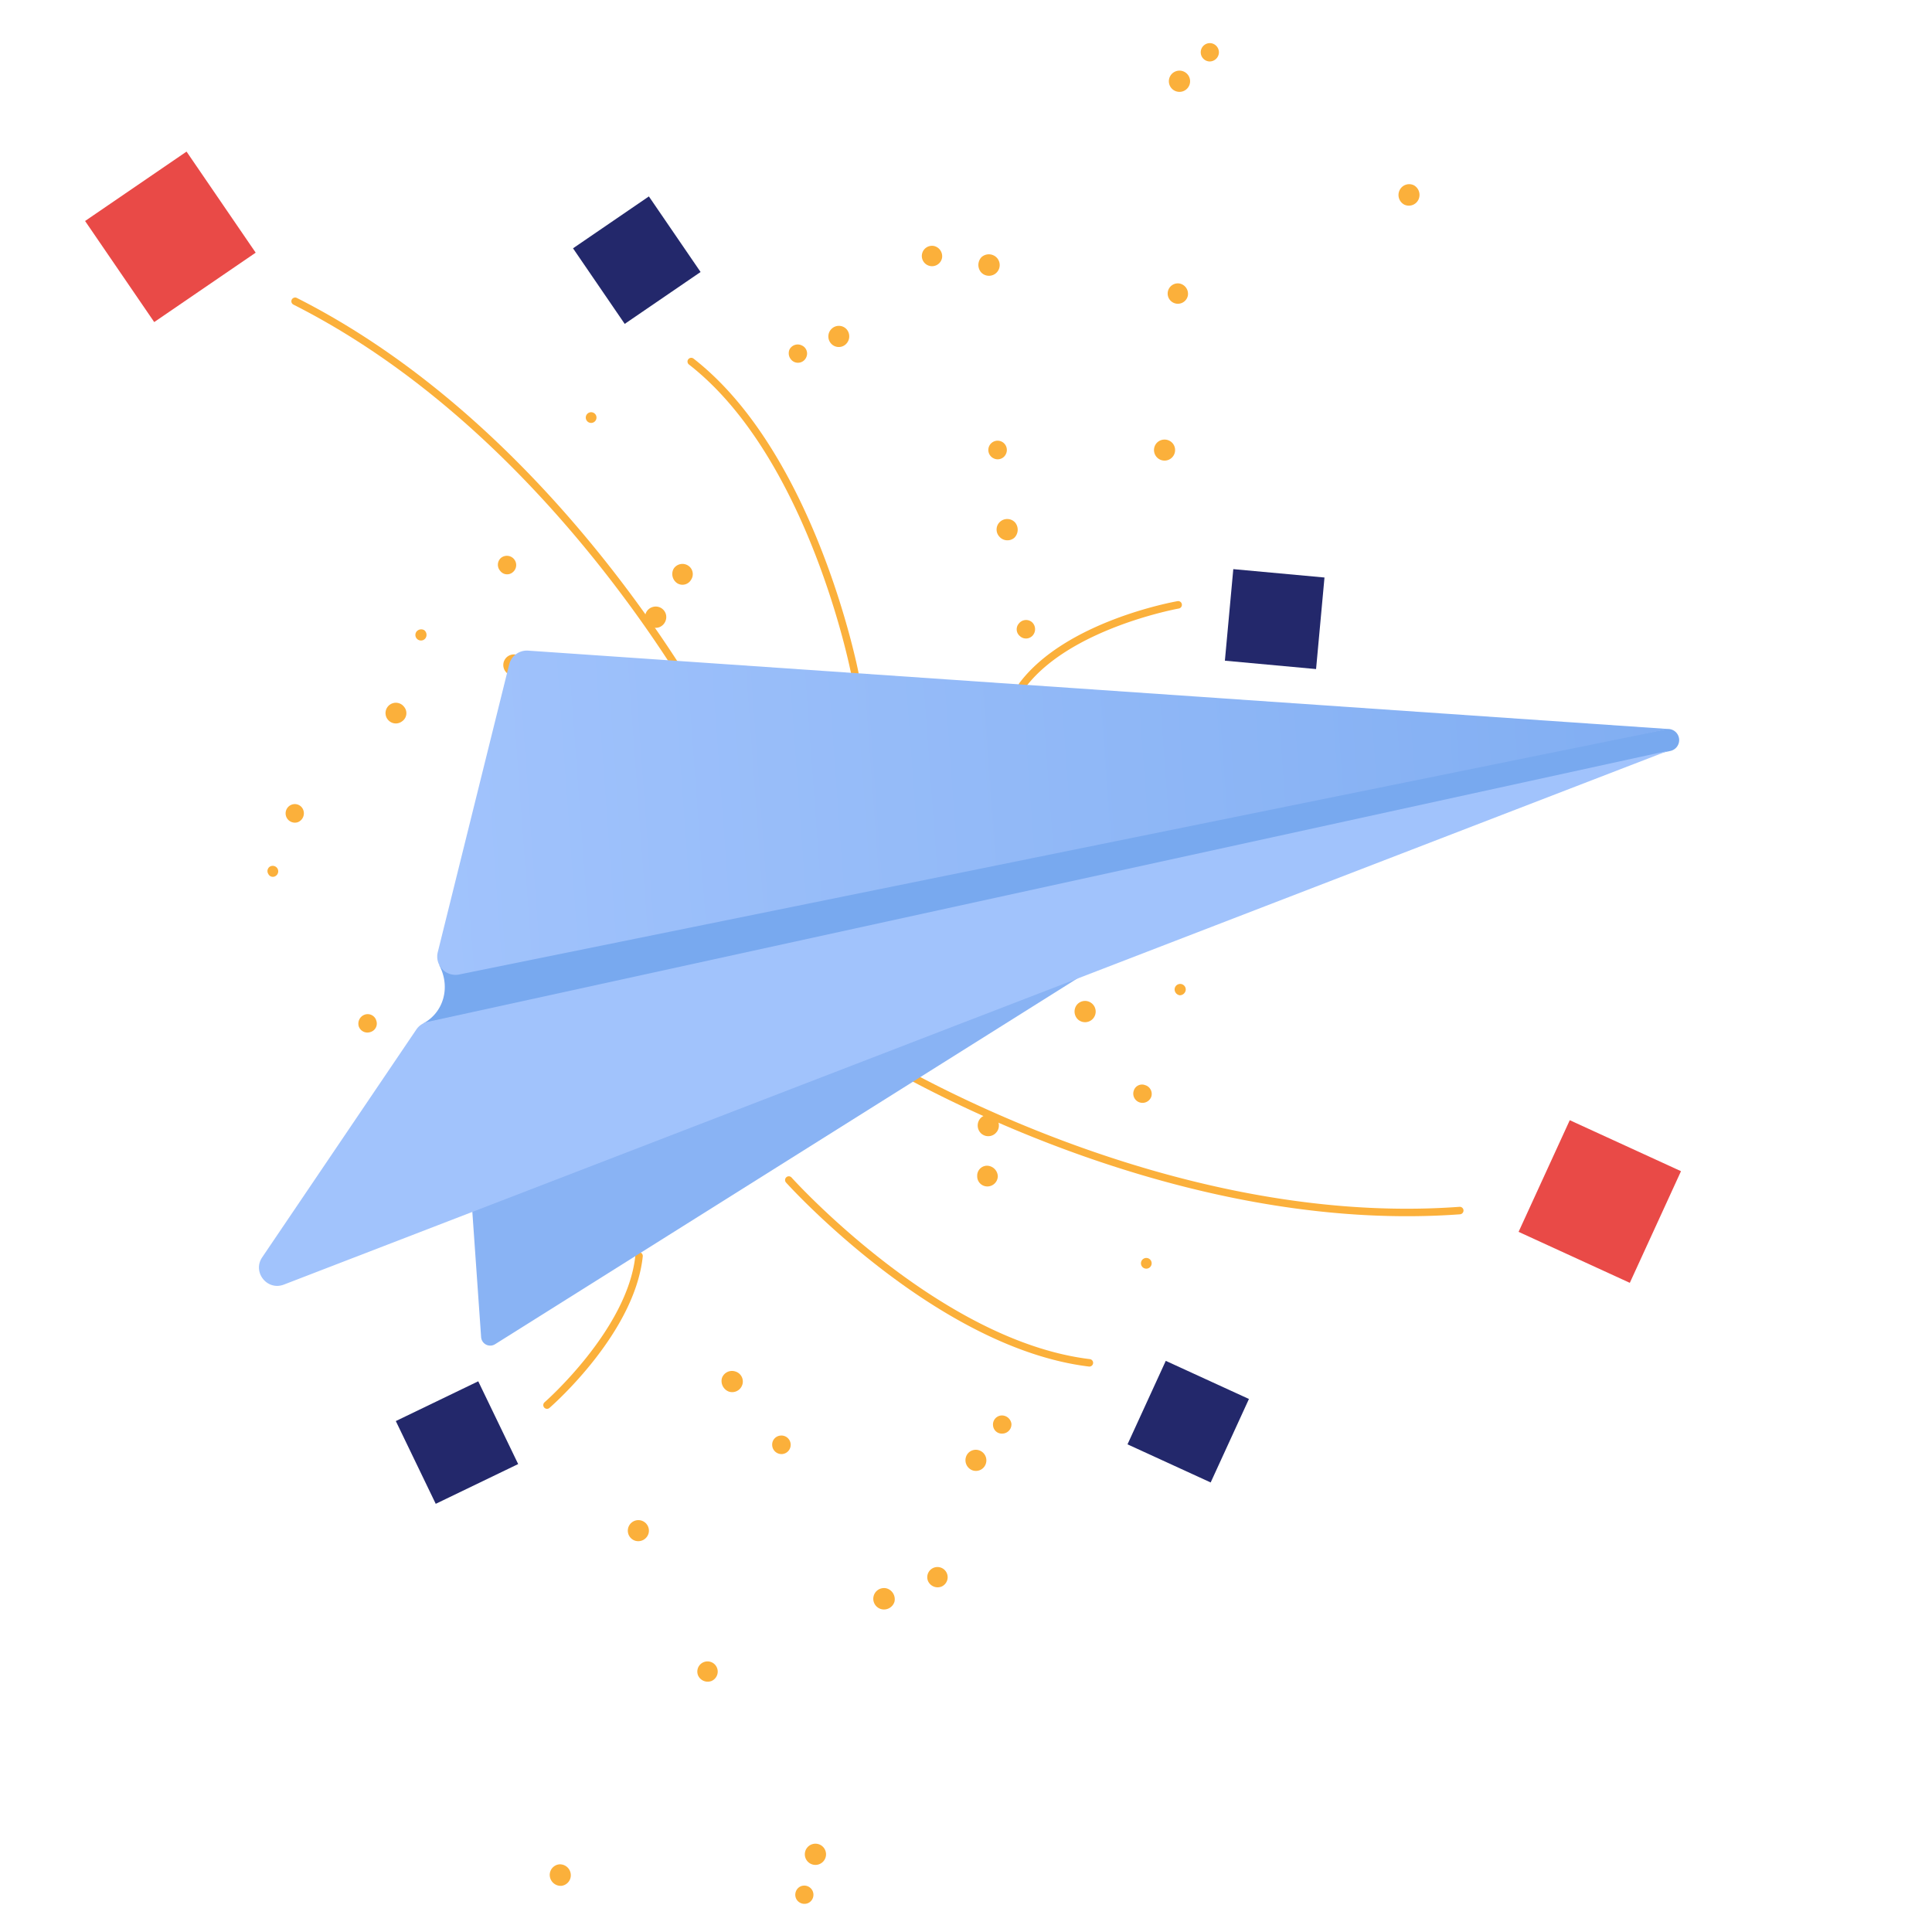 <svg xmlns="http://www.w3.org/2000/svg" xmlns:xlink="http://www.w3.org/1999/xlink" width="1280" height="1280" viewBox="0 0 1280 1280">
  <rect x="0" y="0" width="1280" height="1280" fill="#333333" stroke="none"/>
  <defs>
    <linearGradient id="linear-gradient" y1="0.5" x2="1" y2="0.5" gradientUnits="objectBoundingBox">
      <stop offset="0" stop-color="#a1c3fc"/>
      <stop offset="1" stop-color="#81aef2"/>
    </linearGradient>
    <clipPath id="clip-message-sent">
      <rect width="1280" height="1280"/>
    </clipPath>
  </defs>
  <g id="message-sent" clip-path="url(#clip-message-sent)">
    <rect width="1280" height="1280" fill="#fff"/>
    <g id="Group_326" data-name="Group 326" transform="translate(-79 -42)">
      <g id="Fireworks" transform="translate(1248.378 1213.969) rotate(172)">
        <g id="Group_325" data-name="Group 325" transform="translate(866.235 821.992) rotate(180)">
          <g id="Group_324" data-name="Group 324" transform="translate(0)">
            <path id="texture-2_5_-i0" d="M444.376,433.864a3.544,3.544,0,1,1,4.152,2.823h0a3.528,3.528,0,0,1-4.152-2.823Zm78.117-356.58a3.647,3.647,0,0,1-.993-5.055h0a3.31,3.31,0,0,1,4.572-1.056,1.629,1.629,0,0,1,.376.283,3.525,3.525,0,0,1,1.087,4.834,3.666,3.666,0,0,1-5.042.994ZM494.5,260.433a3.963,3.963,0,0,1-2.8-4.426,3.692,3.692,0,1,1,7.2,1.618A3.975,3.975,0,0,1,494.5,260.433ZM24.867,320.8a6.927,6.927,0,0,1-5.708-7.827,6.571,6.571,0,0,1,7.2-5.854,2.154,2.154,0,0,1,.356.054A6.927,6.927,0,0,1,32.424,315a6.733,6.733,0,0,1-7.557,5.8Zm162.747,23.723a6.856,6.856,0,0,1,2.105-13.548,6.746,6.746,0,0,1,5.784,7.588h0A7.308,7.308,0,0,1,187.614,344.525Zm163.037,23.6a6.708,6.708,0,0,1-5.725-7.583,2.262,2.262,0,0,0,.038-.223,6.571,6.571,0,0,1,7.2-5.854,2.151,2.151,0,0,1,.356.054,7.31,7.31,0,0,1,5.935,7.917A6.925,6.925,0,0,1,350.651,368.124ZM115.727,662.037a6.754,6.754,0,1,1,8.23,5.135,6.979,6.979,0,0,1-8.23-5.135Zm159.563-40.715a6.754,6.754,0,1,1,8.23,5.135,6.974,6.974,0,0,1-8.23-5.135ZM203.806,39.592a6.9,6.9,0,0,1-2.246-9.43,6.636,6.636,0,0,1,9.1-2.394.239.239,0,0,1,.059.036,6.575,6.575,0,0,1,2.827,8.824c-.079.149-.156.3-.251.475A7.248,7.248,0,0,1,203.806,39.592Zm141.611,84.446a7.272,7.272,0,0,1-2.489-9.5,6.845,6.845,0,0,1,11.732,7.051c-.02.039-.051.09-.059.11a6.621,6.621,0,0,1-9.074,2.4A.618.618,0,0,0,345.417,124.038ZM486.79,208.382a6.539,6.539,0,0,1-2.5-8.9,1.573,1.573,0,0,1,.169-.267,6.751,6.751,0,0,1,9.174-2.682c.11.059.2.1.3.157a6.846,6.846,0,0,1-7.053,11.737A.513.513,0,0,0,486.79,208.382ZM159.624,818.01a6.156,6.156,0,0,1,3.617-7.791,6.076,6.076,0,0,1,4.142,11.423h0A6.111,6.111,0,0,1,159.624,818.01Zm33.058-616.636a6.454,6.454,0,0,1-2.906-8.367,5.858,5.858,0,0,1,7.782-2.877c.09.051.148.08.235.128a6.049,6.049,0,0,1,3.034,8.015c-.021.039-.036.064-.059.11a6.337,6.337,0,0,1-8.087,2.99ZM325.4,264.032a6.054,6.054,0,0,1-2.768-8.043,5.858,5.858,0,0,1,7.782-2.877c.09.051.148.08.235.128a6.092,6.092,0,0,1,3.06,8.027c-.02.039-.036.064-.059.11a6.246,6.246,0,0,1-8.25,2.654ZM458.472,327.1a6.092,6.092,0,0,1-3.06-8.027c.02-.039.036-.064.059-.11a5.718,5.718,0,0,1,7.508-3.029,3.828,3.828,0,0,1,.524.259,6.092,6.092,0,0,1,3.06,8.027c-.02.039-.036.064-.059.11a6.186,6.186,0,0,1-8.033,2.769Zm-267.2,197.673a6.166,6.166,0,0,1-5.654-6.52,6,6,0,0,1,6.258-5.757,6.147,6.147,0,1,1-.6,12.276Zm146.835,6.915a5.848,5.848,0,0,1-5.764-5.911,2.069,2.069,0,0,0,0-.357,6,6,0,0,1,6.258-5.757,6.4,6.4,0,0,1,5.971,6.358,6.112,6.112,0,0,1-6.465,5.667ZM422.8,10.1a5.809,5.809,0,0,1,.2-8.166c.1-.082.177-.185.266-.244a6.047,6.047,0,0,1,8.555.175,1.379,1.379,0,0,1,.138.154,6.306,6.306,0,0,1-.568,8.654,5.946,5.946,0,0,1-8.427-.357,1.073,1.073,0,0,0-.161-.216Zm98.834,109.291a6.293,6.293,0,0,1,.338-8.729,6.155,6.155,0,0,1,8.335,9.05,5.968,5.968,0,0,1-8.45-.064,1.3,1.3,0,0,1-.223-.257ZM6.573,787.694a7.3,7.3,0,0,1-6.565-7.622,7.038,7.038,0,0,1,7.347-6.661,7.223,7.223,0,0,1,6.565,7.622,7.038,7.038,0,0,1-7.347,6.661Zm169.384,9.761a7.028,7.028,0,1,1,7.347-6.661,7.025,7.025,0,0,1-7.347,6.661ZM312.9,139.929a7.427,7.427,0,0,1,.619-10.188,7.095,7.095,0,0,1,9.307,10.7,7.171,7.171,0,0,1-9.926-.516ZM425.665,267.122a7.249,7.249,0,0,1,.517-9.962,7,7,0,0,1,9.921.527,7.035,7.035,0,1,1-10.438,9.435ZM162.131,478.88a7.522,7.522,0,0,1-3.27-9.538,7.075,7.075,0,0,1,9.422-3.047,6.933,6.933,0,0,1,3.4,9.186c-.02.039-.051.09-.069.128a7.052,7.052,0,0,1-9.484,3.27Zm152.844,74.248a7.151,7.151,0,0,1-3.282-9.512l.008-.021a6.819,6.819,0,0,1,9.164-3.131h0a7.01,7.01,0,0,1,3.277,9.32,6.9,6.9,0,0,1-9.166,3.345Zm-227.958,15a6.986,6.986,0,1,1,9.368-3.609,7.094,7.094,0,0,1-9.368,3.609Zm155.042,67.52a7.1,7.1,0,0,1,5.554-13.07,7.5,7.5,0,0,1,3.812,9.463,7.274,7.274,0,0,1-9.366,3.607Zm109.712-302.52a7.216,7.216,0,0,1,.3-10.054,7.046,7.046,0,0,1,10.011,9.9,1.3,1.3,0,0,1-.228.213,6.963,6.963,0,0,1-9.916.09.768.768,0,0,1-.164-.146Z" transform="translate(59.07 0)" fill="#fbb03b"/>
            <g id="Group_321" data-name="Group 321" transform="translate(277.587 343.14)">
              <path id="Path_763" data-name="Path 763" d="M2.467,0A2.421,2.421,0,0,0,1.093.421a2.484,2.484,0,0,0-.67,3.445c.816,1.22,82.8,122.331,181.794,148.65a2.478,2.478,0,0,0,1.266-4.791C86.271,121.884,5.332,2.312,4.526,1.11A2.455,2.455,0,0,0,2.467,0Z" transform="translate(0)" fill="#fbb03b"/>
            </g>
            <g id="Group_322" data-name="Group 322" transform="translate(344.311 268.702)">
              <path id="Path_764" data-name="Path 764" d="M2.474,0A2.479,2.479,0,0,0,.883,4.377C2.576,5.811,172.93,147.99,372.977,161.276a2.51,2.51,0,0,0,2.63-2.312,2.475,2.475,0,0,0-2.3-2.641C174.9,143.153,5.751,2.006,4.063.583A2.462,2.462,0,0,0,2.474,0Z" transform="translate(0 0)" fill="#fbb03b"/>
            </g>
            <g id="Group_323" data-name="Group 323" transform="translate(98.202 379.166)">
              <path id="Path_765" data-name="Path 765" d="M76.6,0a2.465,2.465,0,0,0-2.392,1.88C62.349,49.5,1.743,89.322,1.129,89.72A2.484,2.484,0,0,0,.4,93.149a2.457,2.457,0,0,0,3.415.732C6.373,92.219,66.662,52.606,79,3.072A2.481,2.481,0,0,0,77.2.064,2.755,2.755,0,0,0,76.6,0Z" transform="translate(0 0)" fill="#fbb03b"/>
            </g>
            <rect id="Rectangle_712" data-name="Rectangle 712" width="60.63" height="60.861" transform="matrix(0.842, 0.539, -0.539, 0.842, 510.701, 499.001)" fill="#23286b"/>
            <rect id="Rectangle_713" data-name="Rectangle 713" width="60.635" height="60.878" transform="translate(0 467.507) rotate(-17.752)" fill="#23286b"/>
            <rect id="Rectangle_714" data-name="Rectangle 714" width="81.086" height="81.395" transform="matrix(0.842, 0.539, -0.539, 0.842, 797.942, 378.364)" fill="#e94a47"/>
          </g>
        </g>
      </g>
      <g id="Fireworks-2" data-name="Fireworks" transform="matrix(0.921, 0.391, -0.391, 0.921, 291.743, -179.901)">
        <g id="Group_325-2" data-name="Group 325" transform="translate(1228.013 821.992) rotate(180)">
          <g id="Group_324-2" data-name="Group 324" transform="translate(0)">
            <path id="texture-2_5_-i0-2" data-name="texture-2_5_-i0" d="M444.376,433.865a3.544,3.544,0,1,1,4.152,2.823h0a3.528,3.528,0,0,1-4.152-2.823Zm78.117-356.58a3.647,3.647,0,0,1-.993-5.055h0a3.31,3.31,0,0,1,4.572-1.056,1.629,1.629,0,0,1,.376.283,3.525,3.525,0,0,1,1.087,4.834,3.666,3.666,0,0,1-5.042.994ZM494.5,260.433a3.963,3.963,0,0,1-2.8-4.426,3.692,3.692,0,1,1,7.2,1.618A3.975,3.975,0,0,1,494.5,260.433ZM24.867,320.8a6.927,6.927,0,0,1-5.708-7.827,6.571,6.571,0,0,1,7.2-5.854,2.154,2.154,0,0,1,.356.054A6.927,6.927,0,0,1,32.424,315a6.733,6.733,0,0,1-7.557,5.8Zm162.747,23.723a6.856,6.856,0,0,1,2.105-13.548,6.746,6.746,0,0,1,5.784,7.588h0A7.308,7.308,0,0,1,187.614,344.525Zm163.037,23.6a6.708,6.708,0,0,1-5.725-7.583,2.262,2.262,0,0,0,.038-.223,6.571,6.571,0,0,1,7.2-5.854,2.151,2.151,0,0,1,.356.054,7.31,7.31,0,0,1,5.935,7.917A6.925,6.925,0,0,1,350.651,368.124ZM115.727,662.037a6.754,6.754,0,1,1,8.23,5.135,6.979,6.979,0,0,1-8.23-5.135Zm159.563-40.715a6.754,6.754,0,1,1,8.23,5.135,6.974,6.974,0,0,1-8.23-5.135ZM203.806,39.592a6.9,6.9,0,0,1-2.246-9.43,6.636,6.636,0,0,1,9.1-2.394.239.239,0,0,1,.059.036,6.575,6.575,0,0,1,2.827,8.824c-.079.149-.156.3-.251.475A7.248,7.248,0,0,1,203.806,39.592Zm141.611,84.446a7.272,7.272,0,0,1-2.489-9.5,6.845,6.845,0,0,1,11.732,7.051c-.02.039-.051.09-.059.11a6.621,6.621,0,0,1-9.074,2.4A.618.618,0,0,0,345.417,124.038ZM486.79,208.382a6.539,6.539,0,0,1-2.5-8.9,1.573,1.573,0,0,1,.169-.267,6.751,6.751,0,0,1,9.174-2.682c.11.059.2.1.3.157a6.846,6.846,0,0,1-7.053,11.737A.513.513,0,0,0,486.79,208.382ZM159.624,818.01a6.156,6.156,0,0,1,3.617-7.791,6.076,6.076,0,0,1,4.142,11.423h0A6.111,6.111,0,0,1,159.624,818.01Zm33.058-616.636a6.454,6.454,0,0,1-2.906-8.367,5.858,5.858,0,0,1,7.782-2.877c.09.051.148.08.235.128a6.049,6.049,0,0,1,3.034,8.015c-.021.039-.036.064-.059.11a6.337,6.337,0,0,1-8.087,2.99ZM325.4,264.032a6.054,6.054,0,0,1-2.768-8.043,5.858,5.858,0,0,1,7.782-2.877c.09.051.148.08.235.128a6.092,6.092,0,0,1,3.06,8.027c-.02.039-.036.064-.059.11a6.246,6.246,0,0,1-8.25,2.654ZM458.472,327.1a6.092,6.092,0,0,1-3.06-8.027c.02-.039.036-.064.059-.11a5.718,5.718,0,0,1,7.508-3.029,3.828,3.828,0,0,1,.524.259,6.092,6.092,0,0,1,3.06,8.027c-.02.039-.036.064-.059.11a6.186,6.186,0,0,1-8.033,2.769Zm-267.2,197.673a6.166,6.166,0,0,1-5.654-6.52,6,6,0,0,1,6.258-5.757,6.147,6.147,0,1,1-.6,12.276Zm146.835,6.915a5.848,5.848,0,0,1-5.764-5.911,2.069,2.069,0,0,0,0-.357,6,6,0,0,1,6.258-5.757,6.4,6.4,0,0,1,5.971,6.358,6.112,6.112,0,0,1-6.465,5.667ZM422.8,10.1a5.809,5.809,0,0,1,.2-8.166c.1-.082.177-.185.266-.244a6.047,6.047,0,0,1,8.555.175,1.379,1.379,0,0,1,.138.154,6.306,6.306,0,0,1-.568,8.654,5.946,5.946,0,0,1-8.427-.357,1.073,1.073,0,0,0-.161-.216Zm98.834,109.291a6.293,6.293,0,0,1,.338-8.729,6.155,6.155,0,0,1,8.335,9.05,5.968,5.968,0,0,1-8.45-.064,1.3,1.3,0,0,1-.223-.257ZM6.573,787.694a7.3,7.3,0,0,1-6.565-7.622,7.038,7.038,0,0,1,7.347-6.661,7.223,7.223,0,0,1,6.565,7.622,7.038,7.038,0,0,1-7.347,6.661Zm169.384,9.761a7.028,7.028,0,1,1,7.347-6.661,7.025,7.025,0,0,1-7.347,6.661ZM312.9,139.929a7.427,7.427,0,0,1,.619-10.188,7.095,7.095,0,0,1,9.307,10.7,7.171,7.171,0,0,1-9.926-.516ZM425.665,267.122a7.249,7.249,0,0,1,.517-9.962,7,7,0,0,1,9.921.527,7.035,7.035,0,1,1-10.438,9.435ZM162.131,478.88a7.522,7.522,0,0,1-3.27-9.538,7.075,7.075,0,0,1,9.422-3.047,6.933,6.933,0,0,1,3.4,9.186c-.02.039-.051.09-.069.128a7.052,7.052,0,0,1-9.484,3.27Zm152.844,74.248a7.151,7.151,0,0,1-3.282-9.512l.008-.021a6.819,6.819,0,0,1,9.164-3.131h0a7.01,7.01,0,0,1,3.277,9.32,6.9,6.9,0,0,1-9.166,3.345Zm-227.958,15a6.986,6.986,0,1,1,9.368-3.609,7.094,7.094,0,0,1-9.368,3.609Zm155.042,67.52a7.1,7.1,0,0,1,5.554-13.07,7.5,7.5,0,0,1,3.812,9.463,7.274,7.274,0,0,1-9.366,3.607Zm109.712-302.52a7.216,7.216,0,0,1,.3-10.054,7.046,7.046,0,0,1,10.011,9.9,1.3,1.3,0,0,1-.228.213,6.963,6.963,0,0,1-9.916.09.768.768,0,0,1-.164-.146Z" transform="translate(420.858)" fill="#fbb03b"/>
            <g id="Group_321-2" data-name="Group 321" transform="translate(639.376 343.14)">
              <path id="Path_763-2" data-name="Path 763" d="M2.467,0A2.421,2.421,0,0,0,1.093.421a2.484,2.484,0,0,0-.67,3.445c.816,1.22,82.8,122.331,181.794,148.65a2.478,2.478,0,0,0,1.266-4.791C86.271,121.884,5.332,2.312,4.526,1.11A2.455,2.455,0,0,0,2.467,0Z" fill="#fbb03b"/>
            </g>
            <g id="Group_322-2" data-name="Group 322" transform="translate(706.099 268.702)">
              <path id="Path_764-2" data-name="Path 764" d="M2.474,0A2.479,2.479,0,0,0,.883,4.377C2.576,5.811,172.93,147.99,372.977,161.276a2.51,2.51,0,0,0,2.63-2.312,2.475,2.475,0,0,0-2.3-2.641C174.9,143.153,5.751,2.006,4.063.583A2.462,2.462,0,0,0,2.474,0Z" fill="#fbb03b"/>
            </g>
            <g id="Group_323-2" data-name="Group 323" transform="translate(459.991 379.166)">
              <path id="Path_765-2" data-name="Path 765" d="M76.6,0a2.465,2.465,0,0,0-2.392,1.88C62.349,49.5,1.743,89.322,1.129,89.72A2.484,2.484,0,0,0,.4,93.149a2.457,2.457,0,0,0,3.415.732C6.373,92.219,66.662,52.606,79,3.072A2.481,2.481,0,0,0,77.2.064,2.755,2.755,0,0,0,76.6,0Z" fill="#fbb03b"/>
            </g>
            <rect id="Rectangle_712-2" data-name="Rectangle 712" width="60.63" height="60.861" transform="translate(872.49 499.001) rotate(32.624)" fill="#23286b"/>
            <rect id="Rectangle_713-2" data-name="Rectangle 713" width="60.635" height="60.878" transform="translate(361.788 467.507) rotate(-17.752)" fill="#23286b"/>
            <rect id="Rectangle_714-2" data-name="Rectangle 714" width="81.086" height="81.395" transform="translate(1159.73 378.364) rotate(32.624)" fill="#e94a47"/>
          </g>
        </g>
      </g>
      <g id="Paper_airplane" data-name="Paper airplane" transform="matrix(0.998, -0.07, 0.07, 0.998, 222.873, 487.391)">
        <path id="Path_846" data-name="Path 846" d="M47.49,126v222.8a6.046,6.046,0,0,0,8.9,5.333L624.021,50.734Z" transform="translate(96.077 102.638)" fill="#89b3f4"/>
        <path id="Path_847" data-name="Path 847" d="M876.224,49.241,39.649,171.462c13.625-6.055,20-22.22,13.332-37.634L874.192,34.688a7.347,7.347,0,0,1,8.28,7.328h0A7.35,7.35,0,0,1,876.224,49.241Z" transform="translate(80.213 70.052)" fill="#78a9ef"/>
        <path id="Path_848" data-name="Path 848" d="M115.025,165.511,2.633,308.87c-7.307,9.317,1.747,22.5,13.066,19.021L954.892,39.4l-832.1,121.607A12.093,12.093,0,0,0,115.025,165.511Z" transform="translate(0 79.708)" fill="#a1c3fc"/>
        <path id="Path_849" data-name="Path 849" d="M44.32,195.152,104.827,8.367A12.092,12.092,0,0,1,118,.117L867.581,104.731,57.391,210.869A12.092,12.092,0,0,1,44.32,195.152Z" transform="translate(88.445 0)" fill="url(#linear-gradient)"/>
      </g>
    </g>
  </g>
</svg>
